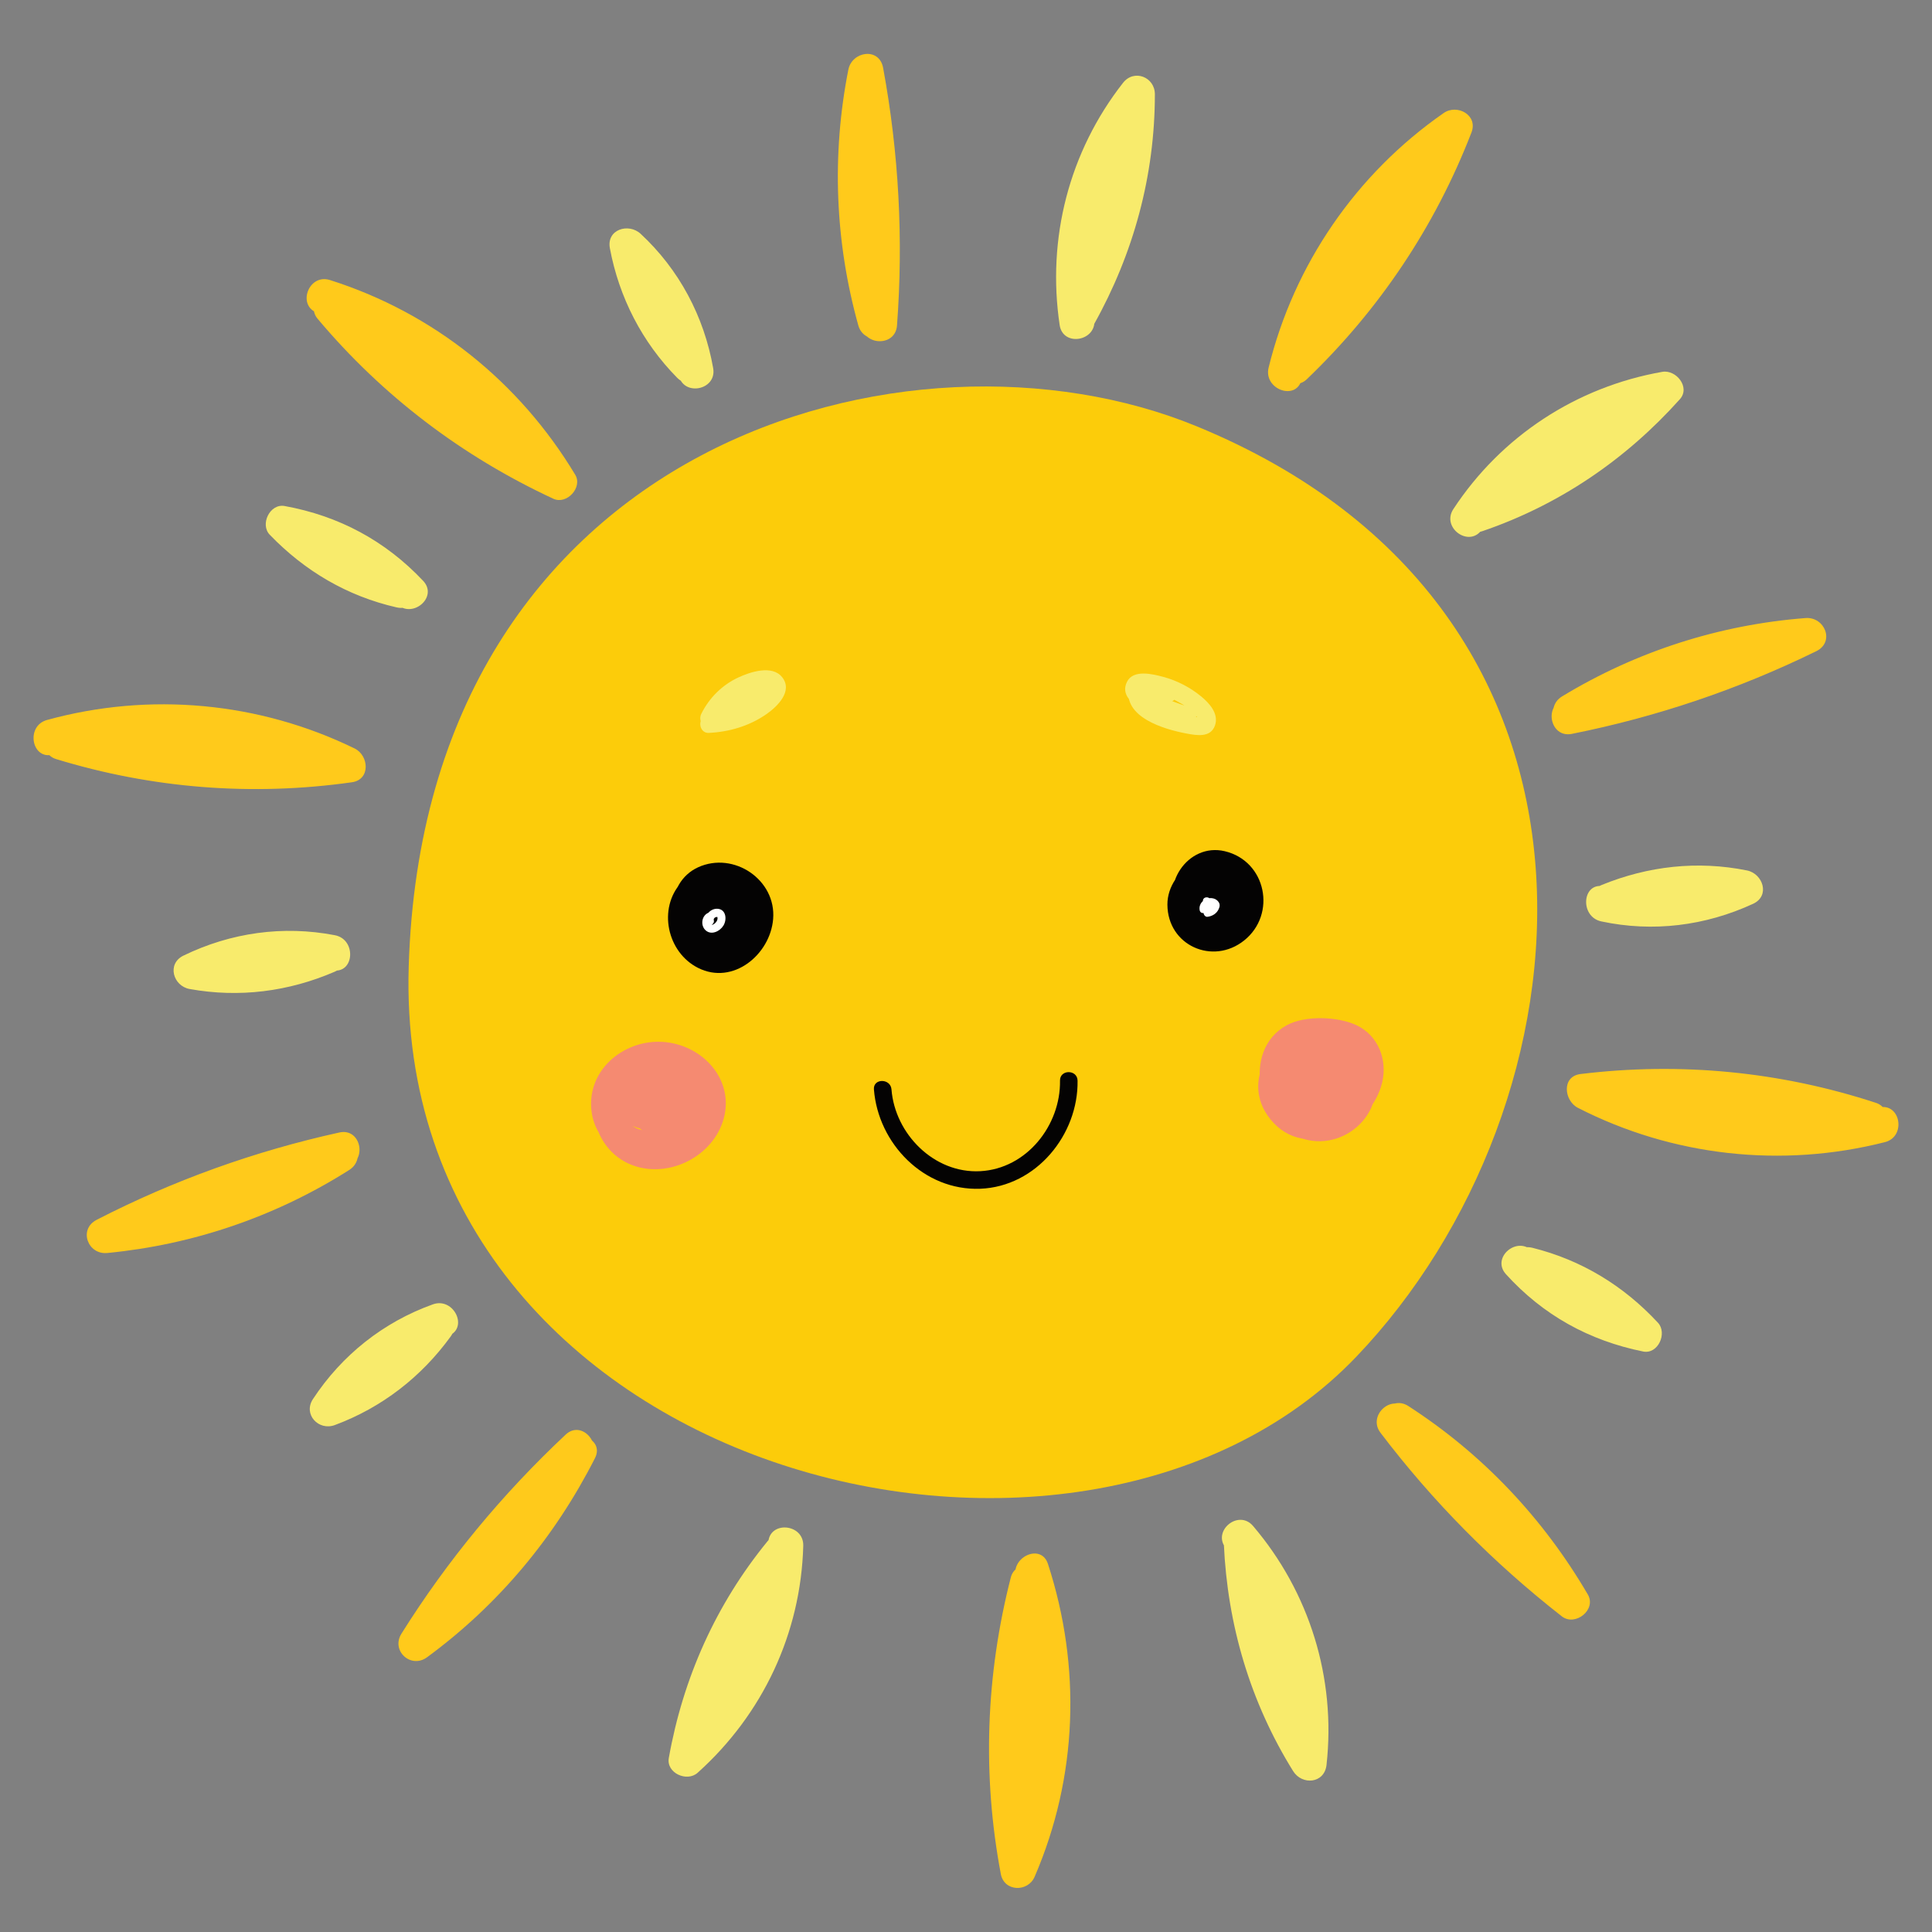 <?xml version="1.0" encoding="utf-8"?>
<!-- Generator: Adobe Illustrator 16.0.0, SVG Export Plug-In . SVG Version: 6.00 Build 0)  -->
<!DOCTYPE svg PUBLIC "-//W3C//DTD SVG 1.1//EN" "http://www.w3.org/Graphics/SVG/1.1/DTD/svg11.dtd">
<svg version="1.1" xmlns="http://www.w3.org/2000/svg" xmlns:xlink="http://www.w3.org/1999/xlink" x="0px" y="0px" width="720px"
	 height="720px" viewBox="0 0 720 720" enable-background="new 0 0 720 720" xml:space="preserve">
<rect x="0" y="0" width="720" height="720" fill="#808080" stroke="none"/>
<g id="Layer_1">
	<g>
		<path fill="#F8EB6C" d="M407.778,118.758c-4.311-28.9,3.454-57.375,21.438-80.341c-3.957-1.423-7.915-2.848-11.875-4.27
			c-0.023,27.882-6.72,54.815-20.343,79.191c3.958,1.424,7.918,2.848,11.874,4.27c0.901-23.798,6.519-46.464,16.737-67.965
			c3.611-7.601-8.729-11.979-12.315-4.429c-10.687,22.489-16.534,46.523-17.477,71.399c-0.223,5.908,8.516,10.279,11.877,4.27
			c14.781-26.443,22.674-55.401,22.699-85.739c0.005-6.456-7.77-9.52-11.877-4.271c-20.123,25.701-28.414,58.041-23.61,90.278
			C396.151,129.484,409.02,127.096,407.778,118.758L407.778,118.758z"/>
		<path fill="#FFCA1B" d="M485.092,141.422c8.982-36.558,30.404-67.773,61.324-89.261c-3.451-2.411-6.903-4.823-10.355-7.233
			c-12.668,32.774-32.088,62.057-57.461,86.377c3.453,2.411,6.903,4.822,10.357,7.233c8.018-24.604,21.837-46.04,41.102-63.339
			c6.266-5.626-2.123-15.676-8.399-10.04c-20.932,18.799-36.293,42.186-45.017,68.95c-1.896,5.812,5.441,11.943,10.355,7.234
			c27.067-25.945,47.854-57.007,61.378-91.988c2.51-6.495-5.354-10.71-10.356-7.233c-32.543,22.616-55.785,56.382-65.242,94.87
			C470.789,145.09,483.085,149.606,485.092,141.422L485.092,141.422z"/>
		<path fill="#FFCA1B" d="M332.733,118.87c-8.427-30.192-9.601-61.147-3.53-91.896c-4.32,0.232-8.64,0.464-12.961,0.697
			c5.666,30.653,7.33,61.576,4.987,92.661c-0.632,8.388,12.418,9.42,13.054,0.997c2.42-32.159,0.688-64.336-5.172-96.049
			c-1.439-7.787-11.599-6.206-12.961,0.697c-6.26,31.72-4.979,64.146,3.715,95.284C322.112,129.307,335.005,127.005,332.733,118.87
			L332.733,118.87z"/>
		<path fill="#F8EB6C" d="M262.398,132.388c-11.6-11.767-19.2-25.997-22.244-42.256c-3.82,1.799-7.637,3.597-11.455,5.396
			c12.829,11.89,21.184,26.817,24.21,44.078c1.454,8.294,14.328,5.924,12.87-2.392c-3.376-19.25-12.685-36.781-27.039-50.085
			c-4.479-4.149-12.777-1.652-11.456,5.396c3.427,18.304,11.987,34.987,25.074,48.26
			C258.244,146.756,268.315,138.389,262.398,132.388L262.398,132.388z"/>
		<path fill="#F8EB6C" d="M552.323,197.264c16.035-24.423,40.779-40.769,69.566-45.822c-2.181-3.403-4.366-6.803-6.547-10.207
			c-18.629,20.803-42.137,35.891-68.511,44.889c2.328,3.646,4.658,7.292,6.988,10.938c16.543-17.147,35.843-30.39,57.84-39.565
			c7.791-3.248,2.187-15.075-5.578-11.839c-22.928,9.563-43.41,23.484-60.661,41.367c-5.257,5.445-0.175,13.381,6.985,10.938
			c28.653-9.773,53.475-26.67,73.635-49.184c3.995-4.463-1.395-11.11-6.543-10.207c-31.987,5.612-60.043,23.991-77.872,51.146
			C537.006,196.755,547.697,204.313,552.323,197.264L552.323,197.264z"/>
		<path fill="#FFCA1B" d="M587.709,271.371c26.781-16.256,56.332-25.762,87.566-28.171c-1.329-4.118-2.654-8.236-3.983-12.354
			c-27.993,13.717-57.341,23.675-87.911,29.781c-8.25,1.648-5.895,14.525,2.394,12.869c31.611-6.314,62.142-16.624,91.093-30.811
			c7.039-3.448,3.156-12.903-3.982-12.354c-32.209,2.485-63.137,12.438-90.751,29.202
			C574.996,263.865,580.505,275.746,587.709,271.371L587.709,271.371z"/>
		<path fill="#F8EB6C" d="M602.472,341.642c15.382-6.276,31.315-7.477,47.554-4.208c-0.764-4.149-1.525-8.298-2.287-12.446
			c-15.963,7.37-32.831,8.997-49.986,5.339c-8.201-1.748-9.14,11.315-0.998,13.054c19.229,4.101,38.738,1.674,56.559-6.554
			c6.477-2.989,3.677-11.246-2.288-12.446c-18.396-3.7-36.802-1.648-54.129,5.422C589.08,332.992,594.689,344.819,602.472,341.642
			L602.472,341.642z"/>
		<path fill="#FFCA1B" d="M118.521,116.681c35.104,11.115,64.981,34.203,84.003,65.823c2.713-2.981,5.424-5.964,8.134-8.947
			c-31.87-14.793-59.697-36.293-82.28-63.188c-2.412,3.452-4.823,6.903-7.233,10.356c24.035,9.625,44.381,25.009,60.367,45.355
			c5.22,6.64,15.236-1.785,10.041-8.4c-17.394-22.135-39.859-38.812-65.98-49.27c-6.109-2.446-11.313,5.498-7.232,10.357
			c24.124,28.731,53.878,51.317,87.894,67.107c4.951,2.298,10.995-4.186,8.133-8.947c-20.81-34.59-52.853-60.349-91.414-72.562
			C114.94,101.831,110.471,114.132,118.521,116.681L118.521,116.681z"/>
		<path fill="#F8EB6C" d="M456.946,577.092c18.956,22.257,27.579,50.625,24.356,79.659c4.145-0.764,8.297-1.526,12.445-2.289
			c-14.713-23.661-23.366-50.231-24.607-78.127c-4.149,0.764-8.297,1.528-12.447,2.292c11.823,20.696,19.073,42.942,21.707,66.629
			c0.932,8.371,13.799,5.957,12.869-2.389c-2.744-24.691-10.414-48.249-22.735-69.817c-2.857-5.003-12.767-4.892-12.446,2.291
			c1.342,30.192,9.832,58.98,25.819,84.697c3.331,5.356,11.675,4.665,12.448-2.289c3.584-32.288-6.315-64.337-27.371-89.057
			C461.516,562.271,451.48,570.675,456.946,577.092L456.946,577.092z"/>
		<path fill="#FFCA1B" d="M378.696,588.395c11.419,35.081,9.146,72.828-5.438,106.595c4.195,0.337,8.392,0.676,12.591,1.018
			c-6.521-34.505-5.563-69.665,3.161-103.7c-4.194-0.341-8.393-0.68-12.592-1.017c6.17,25.09,5.834,50.67-1.415,75.494
			c-2.353,8.05,9.948,12.533,12.313,4.431c7.883-27.002,8.694-54.98,1.972-82.319c-1.411-5.736-10.855-7.784-12.592-1.018
			c-9.313,36.325-10.686,73.649-3.716,110.519c1.254,6.648,10.088,6.813,12.592,1.02c16.056-37.163,17.46-78.206,4.963-116.6
			C387.931,574.821,376.119,580.477,378.696,588.395L378.696,588.395z"/>
		<path fill="#FFCA1B" d="M517.301,534.69c25.76,16.637,47.1,38.621,62.599,65.116c3.231-2.714,6.462-5.427,9.694-8.14
			c-24.559-19.194-46.254-41.315-65.099-66.137c-5.106-6.726-15.117,1.708-10.038,8.402c19.508,25.696,42.174,48.567,67.589,68.434
			c4.988,3.898,13.009-2.47,9.694-8.138c-16.646-28.452-39.184-52.337-66.896-70.239C517.78,519.425,510.218,530.113,517.301,534.69
			L517.301,534.69z"/>
		<path fill="#F8EB6C" d="M566.662,477.332c16.079,4.01,29.859,11.834,41.168,24.011c1.839-3.575,3.678-7.151,5.52-10.727
			c-16.49-3.328-30.817-11.73-42.086-24.154c-5.652-6.235-15.704,2.15-10.039,8.399c13.828,15.249,30.992,24.741,51.126,28.81
			c5.556,1.122,9.116-6.851,5.521-10.726c-12.814-13.802-28.474-23.361-46.782-27.929
			C562.997,462.997,558.484,475.291,566.662,477.332L566.662,477.332z"/>
		<path fill="#F8EB6C" d="M286.301,575.081c-0.798,29.154-12.981,56.038-34.73,75.549c3.575,1.843,7.151,3.681,10.727,5.52
			c4.895-27.494,16.752-52.576,34.395-74.173c-3.835-1.998-7.672-3.991-11.508-5.988c-5.033,23.266-14.368,44.675-28.186,64.074
			c-4.894,6.871,5.811,14.403,10.697,7.543c14.448-20.282,24.534-42.837,29.805-67.189c1.523-7.043-6.568-12.031-11.508-5.986
			c-19.188,23.489-31.439,50.902-36.748,80.726c-0.998,5.601,6.757,9.076,10.725,5.517c24.262-21.767,38.495-51.966,39.384-84.596
			C299.582,567.696,286.531,566.625,286.301,575.081L286.301,575.081z"/>
		<path fill="#FFCA1B" d="M700.06,412.777c-36.492,9.277-74.111,4.919-107.603-12.244c-0.34,4.198-0.68,8.396-1.021,12.591
			c34.889-4.243,69.851-0.75,103.244,10.194c0.339-4.197,0.676-8.395,1.016-12.593c-25.5,4.503-50.891,2.261-75.216-6.598
			c-7.914-2.881-12.352,9.432-4.428,12.314c26.439,9.629,54.33,12.046,82.035,7.152c6.295-1.109,7.23-10.558,1.02-12.593
			c-35.637-11.68-72.843-15.273-110.061-10.743c-7.195,0.871-6.159,9.957-1.02,12.592c35.28,18.081,76.016,22.56,114.422,12.795
			C710.568,423.581,708.252,410.695,700.06,412.777L700.06,412.777z"/>
		<path fill="#FFCA1B" d="M124.581,424.169c-26.453,16.778-55.801,26.894-86.986,29.919c1.328,4.119,2.657,8.235,3.985,12.355
			c27.715-14.261,56.854-24.827,87.297-31.535c8.205-1.808,5.865-14.688-2.392-12.868C95,428.976,64.674,439.849,36.004,454.604
			c-6.832,3.516-3.311,13.061,3.982,12.354c32.153-3.116,62.887-13.645,90.171-30.95
			C137.186,431.552,131.687,419.663,124.581,424.169L124.581,424.169z"/>
		<path fill="#F8EB6C" d="M119.112,350.315c-15.267,6.583-31.129,8.158-47.451,5.207c0.763,4.15,1.525,8.297,2.29,12.446
			c15.823-7.686,32.613-9.71,49.856-6.385c8.247,1.59,9.199-11.469,0.998-13.053c-19.287-3.719-38.784-0.976-56.432,7.596
			c-6.278,3.052-3.867,11.336,2.289,12.447c18.443,3.337,36.848,0.988,54.025-6.418
			C132.439,358.813,126.843,346.981,119.112,350.315L119.112,350.315z"/>
		<path fill="#F8EB6C" d="M152.252,214.047c-16.129-3.69-30.137-11.203-41.67-23.144c-1.839,3.575-3.678,7.15-5.519,10.726
			c16.544,3.003,31.071,11.02,42.594,23.234c5.766,6.113,15.827-2.265,10.041-8.398c-14.116-14.964-31.416-24.218-51.639-27.888
			c-5.466-0.994-9.269,6.839-5.515,10.725c13.09,13.553,28.861,22.848,47.277,27.059
			C155.931,228.215,160.456,215.923,152.252,214.047L152.252,214.047z"/>
		<path fill="#FFCA1B" d="M19.903,281.193c36.299-9.994,73.994-6.449,107.826,10.058c0.34-4.199,0.681-8.394,1.018-12.592
			c-34.795,4.927-69.82,2.193-103.425-8.094c-0.339,4.198-0.681,8.396-1.019,12.592c25.402-5.001,50.836-3.328,75.335,5.05
			c7.963,2.723,12.416-9.583,4.429-12.314c-26.62-9.104-54.548-11.04-82.156-5.605c-6.133,1.208-7.4,10.638-1.019,12.593
			c35.854,10.976,73.121,13.904,110.247,8.647c7.038-0.998,6.353-9.99,1.019-12.593c-35.621-17.381-76.441-21.13-114.648-10.613
			C9.453,270.54,11.758,283.435,19.903,281.193L19.903,281.193z"/>
		<path fill="#F8EB6C" d="M157.284,490.486c-9.726,13.43-22.579,22.99-38.095,28.762c2.712,3.229,5.425,6.462,8.138,9.689
			c9.643-14.661,23.063-25.084,39.563-31c7.932-2.845,2.293-14.664-5.579-11.84c-18.459,6.618-33.915,18.924-44.685,35.296
			c-3.754,5.713,2.125,11.929,8.14,9.692c17.529-6.517,32.259-17.926,43.215-33.056C172.932,491.197,162.22,483.667,157.284,490.486
			L157.284,490.486z"/>
		<path fill="#FFCA1B" d="M209.418,538.977c-13.894,27.325-33.987,50.479-58.659,68.593c3.183,2.933,6.365,5.859,9.548,8.792
			c16.547-26.401,36.172-50.388,58.911-71.699c6.135-5.75-2.245-15.807-8.397-10.04c-23.541,22.063-44.078,46.853-61.211,74.196
			c-3.986,6.356,3.522,13.218,9.547,8.79c26.662-19.575,47.605-44.758,62.575-74.204
			C225.539,535.918,213.188,531.556,209.418,538.977L209.418,538.977z"/>
		<path fill="#FCCC0A" d="M445.863,158.825c-106.93-43.903-287.69,6.037-293.551,201.435
			c-5.669,189.074,249.1,254.078,353.071,145.432C594.797,412.255,614.218,227.95,445.863,158.825z"/>
		<path fill="#040303" d="M253.906,328.885c-8.807,9.607-5.363,25.984,6.258,31.828c13.024,6.549,26.862-4.958,27.962-18.204
			c1.216-14.633-14.668-25.353-27.957-19.3c-12.569,5.726-12.835,24.996-0.442,31.202c14.741,7.378,29.457-14.334,17.273-25.264
			c-2.8-2.507-8.489-2.775-10.278,1.326c-2.699,6.179-2.101,12.579,2.882,17.438c2.761,2.692,6.43,2.203,9.255,0
			c4.454-3.473,6.165-9.863,4.091-15.109c-2.42-6.122-10.572-7.914-16.176-5.277c-11.328,5.332-3.722,23.568,7.748,22.055
			c3.532-0.467,6.504-2.674,6.545-6.544c0.032-3.178-3.04-7.005-6.545-6.544c-1.211,0.02-1.414,0.108-0.611,0.261
			c0.539,0.259,0.607,0.159,0.202-0.303c-1.471,1.589-2.71,2.287-0.776,3.739c-1.004-1.303-2.006-2.605-3.008-3.908
			c0.609,1.564,0.614,1.334-0.725,2.376c3.084,0,6.17,0,9.255,0c-0.307-0.299-1.105-0.962-0.837-1.58
			c-3.426,0.44-6.853,0.882-10.277,1.326c0.695,0.622,0.979,0.063,0.632,1.545c-0.159,0.683-0.713,2.148-1.468,2.502
			c-1.658,0.782-2.594-0.563-3.094-2.232c-2.013-6.721,7.464-7.025,10.393-2.692c2.838,4.203-1.177,12.67-6.627,12
			c-4.596-0.562-7.582-7.938-4.42-11.387C268.844,331.94,259.613,322.659,253.906,328.885L253.906,328.885z"/>
		<path fill="#040303" d="M462.77,324.955c-9.725-12.173-27.771-1.383-27.712,12.166c0.066,15.227,16.876,22.712,28.587,13.371
			c12.193-9.726,8.301-29.591-7.209-33.271c-13.844-3.284-24.605,13.07-17.005,24.785c9.624,14.834,33.567-1.729,23.841-15.853
			c-2.949-4.283-8.317-4.092-11.3,0c-4.552,6.246-5.677,14.302-3.288,21.62c2.597,7.972,15.24,4.56,12.618-3.478
			c-1.411-4.32-0.682-7.895,1.97-11.535c-3.765,0-7.533,0-11.3,0c0.826,1.198,0.606,0.082,0.13,0.765
			c-0.351,0.505-0.988,1.322-1.686,1.365c-0.201,0.011,0.15,0.314-0.201-0.294c-0.27-0.47-0.224-1.162-0.18-1.678
			c0.514-6.002,8.052-1.637,8.103,2.567c0.052,4.315-6.903,9.169-9.422,4.148c-1.651-3.292,1.558-9.48,4.798-5.424
			c2.223,2.781,6.928,2.275,9.256,0C465.525,331.509,464.962,327.7,462.77,324.955L462.77,324.955z"/>
		<path fill="#040303" d="M325.686,405.992c1.572,20.203,18.636,37.815,39.617,37.019c20.861-0.79,36.61-20.191,36.273-40.295
			c-0.071-4.209-6.614-4.221-6.544,0c0.278,16.627-12.399,32.834-29.729,33.751c-17.215,0.913-31.786-13.901-33.074-30.475
			C331.903,401.823,325.357,401.786,325.686,405.992L325.686,405.992z"/>
		<path fill="#F58A71" d="M224.502,401.447c-7.084,11.487-2.063,27.351,10.514,32.526c13.254,5.453,29.724-2.261,34.291-15.798
			c4.998-14.804-6.568-28.254-21.245-29.802c-14.849-1.563-29.494,9.956-27.63,25.677c1.648,13.893,16.73,22.207,29.531,17.441
			c12.864-4.787,21.373-23.43,7.096-32.004c-9.121-5.479-32.484-2.274-27.818,12.966c3.627,11.842,24.044,11.09,27.968-0.064
			c5.798-16.485-23.683-18.474-23.448-0.962c0.103,7.446,6.887,12.522,14.027,11.425c7.864-1.208,11.729-8.559,11.514-15.937
			c-0.139-4.881-6.254-7.733-9.828-4.074c-4.191,4.299-6.243,9.275-6.227,15.272c0.021,7.406,11.535,7.422,11.513,0
			c-0.006-3.071,0.696-4.916,2.855-7.129c-3.273-1.356-6.552-2.712-9.827-4.069c0.777,2.815-0.359,3.636-3.411,2.47
			c-2.455,0.675-3.182,0.54-2.179-0.402c0.672-2.043,6.342-0.886,7.653-0.131c7.958,4.593-1.847,12.553-7.427,12.627
			c-15.015,0.197-12.438-20.699,1.491-21.68c5.884-0.418,13.538,2.598,14.988,9.053c1.311,5.839-3.313,11.771-8.388,14.014
			c-10.115,4.474-22.782-4.725-16.071-15.605C238.344,400.934,228.389,395.145,224.502,401.447L224.502,401.447z"/>
		<path fill="#F58A71" d="M495.576,384.857c-18.513-4.628-35.027,16.512-22.039,32.383c13.051,15.945,37.392,3.649,41.546-13.795
			c2.033-8.552-1.457-17.568-9.582-21.392c-6.925-3.259-19.188-3.719-26.035,0.055c-16.974,9.352-10.733,37.325,6.352,42.351
			c16.987,5,33.896-13.099,23.729-29.187c-10.526-16.656-35.232-5.902-35.666,11.935c-0.509,20.911,31.514,12.547,30.833-4.93
			c-0.306-7.914-8.286-13.727-15.939-12.241c-7.95,1.546-12.027,10.269-9.379,17.661c2.939,8.206,13.888,10.881,19.784,4.258
			c5.039-5.662,8.025-18.86-2.539-20.302c-8.409-1.147-16.385,10.337-12.592,17.966c1.791,3.603,6.312,4.945,9.906,3.448
			c4.689-1.951,5.862-6.521,6.196-11.163c0.371-5.093-7.177-6.897-9.515-2.579c-2.97,5.489-2.973,10.925,0.021,16.406
			c3.148,5.771,11.974,0.623,8.818-5.156c-1.351-2.026-1.359-4.057-0.021-6.093c-3.172-0.858-6.343-1.72-9.517-2.578
			c0.261,0.464,0.524,0.93,0.788,1.394c1.016,0.782,2.034,1.563,3.055,2.349c-0.832-1.077,2.09-3.282-0.32-3.997
			c-0.049-0.013-1.709,3.751-2.49,3.813c-1.825,0.145-2.948-3.125-1.708-4.468c3.121-3.382,5.689,1.342,4.571,3.947
			c-1.269,2.961-8.023,6.649-9.771,3.267c-1.844-3.57,3.703-9.436,6.522-10.456c8.583-3.098,14.721,6.561,9.789,13.625
			c-5.152,7.377-16.342,3.309-19.371-3.724c-1.603-3.719-1.584-7.883-0.129-11.649c1.959-5.091,5.754-5.799,10.693-5.913
			c3.657-0.089,8.738-0.315,11.615,2.448c3.588,3.454,2.416,9.03,0.086,12.772c-4.232,6.797-14.234,13.311-21.245,6.173
			c-7.8-7.938,1.28-19.17,10.838-16.777C499.24,396.301,501.961,386.452,495.576,384.857L495.576,384.857z"/>
		<path fill="#F8EB6C" d="M275.739,257.035c-6.368,1.352-11.522,5.338-14.407,11.175c-1.031,2.09,0.184,5.055,2.825,4.924
			c7.69-0.38,15.173-2.597,21.523-7.029c4.016-2.798,9.935-8.558,5.802-13.741c-3.732-4.677-11.9-1.95-16.322,0.103
			c-6.041,2.801-10.875,7.625-13.82,13.577c-1.039,2.098,0.188,5.042,2.823,4.923c9.091-0.407,17.323-4.056,23.604-10.666
			c2.106-2.217,0.424-5.272-2.313-5.585c-5.517-0.631-10.486,1.263-14.406,5.14c-3.001,2.966,1.628,7.592,4.626,4.626
			c2.768-2.736,5.954-3.661,9.78-3.223c-0.773-1.861-1.544-3.723-2.314-5.585c-5.091,5.359-11.569,8.419-18.977,8.749
			c0.94,1.641,1.885,3.283,2.825,4.924c1.541-3.11,3.53-5.869,6.249-8.063c2.28-1.839,7.492-5.362,10.665-4.691
			c4.311,0.912-4.671,5.898-6.45,6.752c-4.195,2.018-8.659,3.017-13.295,3.246c0.942,1.642,1.885,3.282,2.825,4.924
			c2.182-4.417,5.689-7.15,10.496-8.17C281.598,262.472,279.855,256.163,275.739,257.035L275.739,257.035z"/>
		<path fill="#F8EB6C" d="M436.518,255.037c-4.184-1.265-8.301-1.708-12.659-1.296c-1.368,0.128-2.847,0.917-3.155,2.4
			c-2.309,11.182,13.118,15.635,21.372,17.202c3.828,0.727,9.106,1.691,10.721-3.013c1.485-4.321-2.065-8.247-5.122-10.766
			c-4.138-3.411-9.028-5.945-14.215-7.327c-3.904-1.041-11.127-2.849-13.457,1.846c-4.769,9.613,16.455,14.341,21.779,15.776
			c4.07,1.098,5.809-5.212,1.74-6.311c-5.32-1.434-10.183-3.813-15.377-5.496c-1.693-0.55-2.443-0.535-0.713-0.313
			c1.458,0.188,2.86,0.427,4.288,0.809c2.572,0.684,5.037,1.694,7.355,3.009c2.046,1.161,5.054,2.788,6.361,4.769
			c0.971,1.47,0.87,0.625,0.06,0.998c-0.839,0.385-3.349-0.637-4.176-0.837c-3.176-0.764-15.344-3.584-14.305-8.606
			c-1.052,0.801-2.104,1.603-3.157,2.403c3.79-0.358,7.263-0.042,10.921,1.062C438.818,262.567,440.543,256.252,436.518,255.037
			L436.518,255.037z"/>
		<g>
			<path fill="#FFFFFF" d="M263.666,340.316c-2.301,1.262-2.611,4.741-0.637,6.445c2.162,1.868,5.324,0.253,6.592-1.863
				c1.321-2.202,1.01-5.928-2.102-6.216c-2.681-0.246-5.104,2.365-4.407,5.006c0.49,1.864,3.382,1.074,2.89-0.798
				c-0.096-0.369,0.086-0.647,0.374-0.896c0.342-0.295,0.61-0.186,0.971-0.319c0.114-0.042-0.09-0.277-0.059-0.071
				c0.032,0.207,0.11,0.337,0.117,0.547c0.019,0.478-0.174,0.955-0.438,1.343c-0.308,0.459-1.271,1.411-1.933,1.041
				c-0.595-0.332-0.347-1.362,0.143-1.63C266.868,341.977,265.359,339.389,263.666,340.316L263.666,340.316z"/>
		</g>
		<g>
			<path fill="#FFFFFF" d="M448.286,335.857c0.076,1.436,0.152,2.872,0.229,4.307c0.036,0.729,0.656,1.605,1.498,1.498
				c1.79-0.231,3.377-1.181,4.151-2.869c0.431-0.924,0.563-1.791-0.047-2.661c-0.423-0.605-1.036-1.035-1.739-1.254
				c-2.736-0.851-5.842,1.394-5.299,4.317c0.355,1.892,3.245,1.09,2.895-0.797c-0.003-0.018,0.07-0.183,0.07-0.183
				c0.222-0.271,0.388-0.332,0.694-0.43c0.626-0.203,0.864-0.097,1.047,0.293c-0.048-0.385-0.099-0.77-0.149-1.155
				c-0.168,0.803-0.736,1.626-1.623,1.741c0.499,0.499,0.997,0.998,1.498,1.5c-0.076-1.435-0.152-2.871-0.229-4.307
				C451.182,333.94,448.183,333.925,448.286,335.857L448.286,335.857z"/>
		</g>
	</g>
</g>
<g id="Layer_2">
</g>
</svg>
